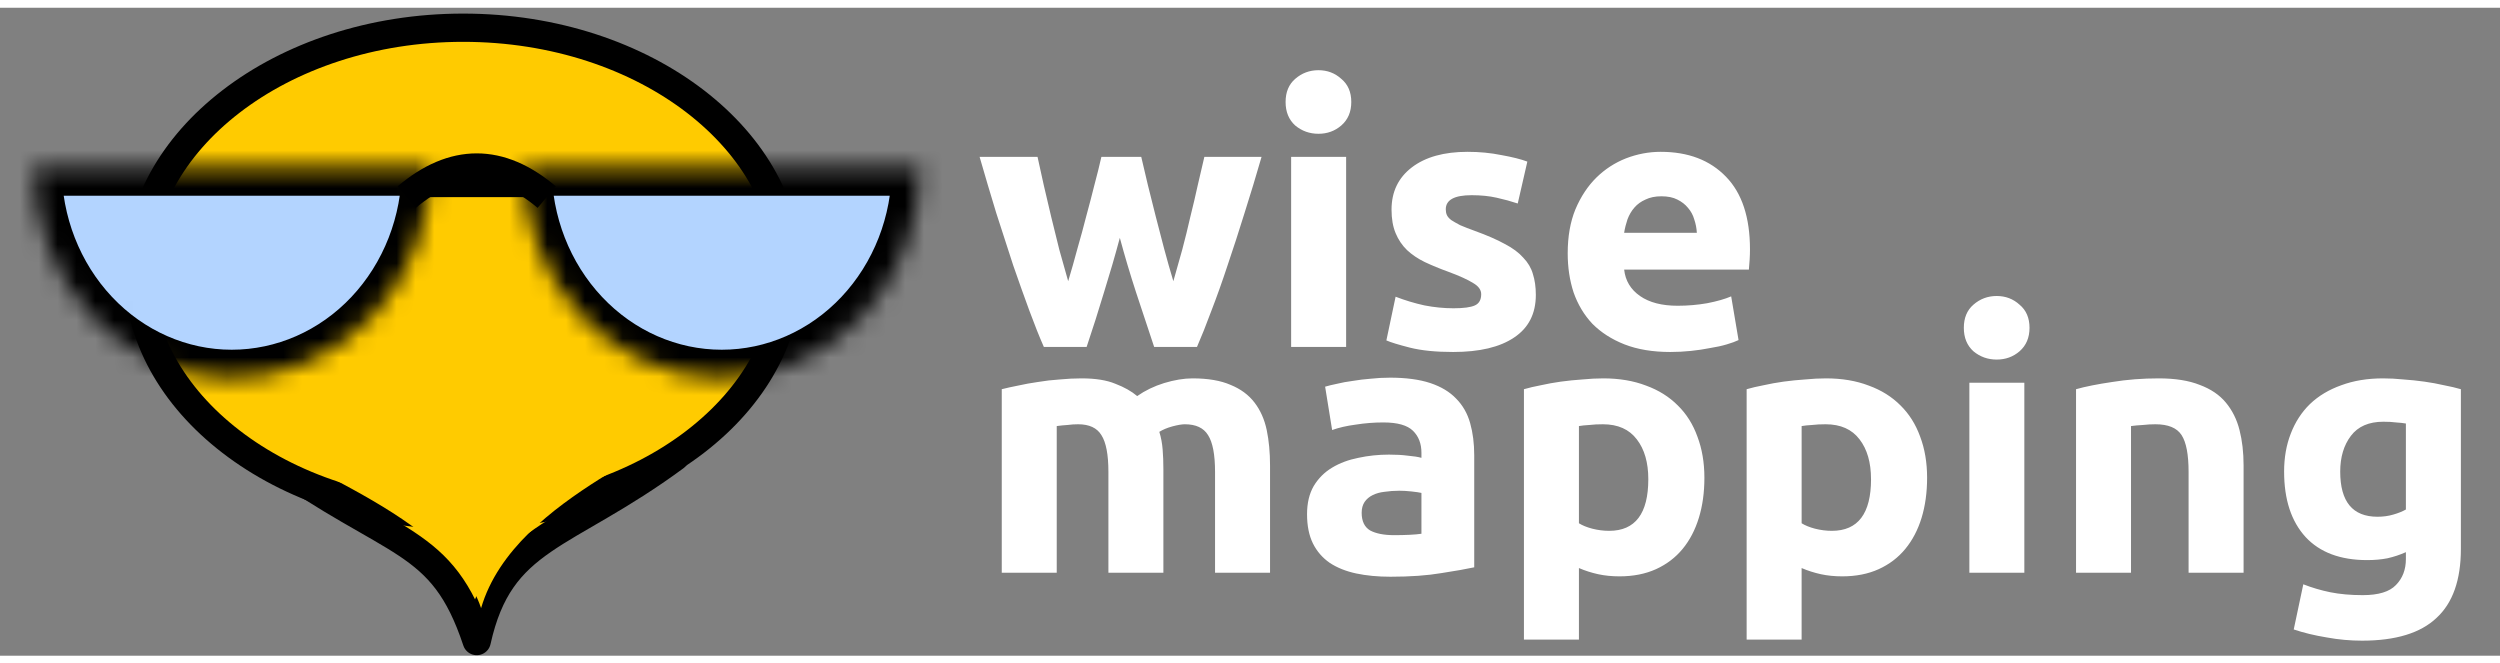 <?xml version="1.0" encoding="utf-8"?>
<svg viewBox="9.449 8.932 132.742 34.405" width="130px" height="34.5px" xmlns="http://www.w3.org/2000/svg">
  <rect x="9.449" y="8.932" width="132.742" height="34.405" fill="#808080" stroke="none"/>
  <mask id="i08j30ef6a" fill="#fff">
    <path d="M 32.284 17.414 C 32.284 20.379 31.176 23.221 29.199 25.317 C 27.224 27.413 24.546 28.59 21.753 28.59 C 18.96 28.59 16.282 27.413 14.307 25.317 C 12.331 23.221 11.222 20.379 11.222 17.414 L 32.284 17.414 Z"/>
  </mask>
  <mask id="1f1ltfoetb" fill="#fff">
    <path d="M 58.302 17.414 C 58.302 20.379 57.193 23.221 55.217 25.317 C 53.243 27.413 50.564 28.59 47.771 28.59 C 44.978 28.59 42.299 27.413 40.325 25.317 C 38.349 23.221 37.24 20.379 37.24 17.414 L 58.302 17.414 Z"/>
  </mask>
  <path fill="#FFCB00" stroke="#000" stroke-linejoin="round" stroke-width="1.5" d="M 34.762 42.559 C 32.904 36.97 30.427 37.669 23.612 32.779 L 45.294 32.779 C 39.363 37.148 36.002 36.97 34.762 42.559 Z" style=""/>
  <path fill="#FFCB00" stroke="#000" stroke-width="1.5" d="M 51.29 22.941 C 51.29 26.358 49.494 29.569 46.372 31.971 C 43.257 34.371 38.902 35.889 34.044 35.889 C 29.186 35.889 24.83 34.371 21.715 31.971 C 18.594 29.569 16.796 26.358 16.796 22.941 C 16.796 19.523 18.594 16.313 21.715 13.91 C 24.83 11.511 29.185 9.992 34.041 9.992 C 38.902 9.992 43.257 11.511 46.372 13.91 C 49.492 16.313 51.292 19.523 51.292 22.941 Z" style=""/>
  <path fill="#B3D4FF" stroke="#000" stroke-width="3" d="M 32.284 17.414 C 32.284 20.379 31.175 23.22 29.2 25.317 C 27.225 27.413 24.545 28.59 21.753 28.59 C 18.961 28.59 16.283 27.413 14.307 25.317 C 12.331 23.22 11.222 20.379 11.222 17.414 L 32.284 17.414 Z" mask="url(#i08j30ef6a)" style=""/>
  <path fill="#B3D4FF" stroke="#000" stroke-width="3" d="M 58.302 17.414 C 58.302 20.379 57.193 23.22 55.217 25.317 C 53.243 27.413 50.564 28.59 47.772 28.59 C 44.979 28.59 42.3 27.413 40.326 25.317 C 38.35 23.22 37.24 20.379 37.24 17.414 L 58.302 17.414 Z" mask="url(#1f1ltfoetb)" style=""/>
  <path stroke="#000" stroke-width="1.5" d="M 31.045 18.987 C 33.523 16.89 36.002 16.89 38.479 18.987" style=""/>
  <path fill="#FFCB00" d="M 34.993 40.812 C 33.136 35.224 22.373 32.779 24.231 31.383 C 26.089 29.986 44.055 29.289 45.294 30.685 C 46.534 32.082 36.797 34.632 34.993 40.812 Z" style=""/>
  <path fill="#FFF" d="M 68.909 21.149 C 68.649 22.121 68.367 23.086 68.067 24.045 C 67.779 25.005 67.472 25.97 67.146 26.941 L 64.874 26.941 C 64.637 26.405 64.383 25.766 64.108 25.024 C 63.834 24.281 63.548 23.476 63.246 22.607 C 62.959 21.724 62.659 20.797 62.345 19.825 C 62.044 18.841 61.751 17.85 61.463 16.851 L 64.539 16.851 C 64.644 17.312 64.755 17.818 64.873 18.366 C 65.004 18.904 65.135 19.461 65.265 20.036 C 65.409 20.612 65.552 21.194 65.696 21.782 C 65.853 22.357 66.01 22.914 66.166 23.451 C 66.336 22.888 66.499 22.313 66.656 21.724 C 66.826 21.136 66.983 20.56 67.126 19.997 C 67.282 19.422 67.428 18.873 67.557 18.349 C 67.701 17.811 67.825 17.312 67.929 16.851 L 70.046 16.851 C 70.15 17.312 70.268 17.811 70.398 18.348 L 70.811 19.997 C 70.954 20.561 71.103 21.136 71.26 21.724 C 71.417 22.313 71.581 22.888 71.75 23.451 C 71.907 22.914 72.063 22.357 72.221 21.782 C 72.377 21.194 72.521 20.612 72.651 20.036 C 72.795 19.461 72.926 18.904 73.043 18.367 C 73.174 17.818 73.293 17.312 73.396 16.851 L 76.433 16.851 C 76.145 17.85 75.846 18.84 75.532 19.825 C 75.231 20.797 74.931 21.724 74.63 22.607 C 74.344 23.476 74.056 24.282 73.769 25.024 C 73.494 25.766 73.239 26.406 73.005 26.942 L 70.731 26.942 C 70.405 25.97 70.085 25.005 69.771 24.046 C 69.458 23.086 69.17 22.121 68.909 21.15 Z M 80.924 26.942 L 78.004 26.942 L 78.004 16.851 L 80.924 16.851 L 80.924 26.942 Z M 81.198 13.937 C 81.198 14.46 81.022 14.875 80.668 15.183 C 80.329 15.476 79.925 15.624 79.455 15.624 C 78.984 15.624 78.572 15.476 78.22 15.183 C 77.88 14.875 77.71 14.46 77.71 13.936 C 77.71 13.411 77.88 13.002 78.22 12.708 C 78.572 12.401 78.984 12.248 79.454 12.248 C 79.925 12.248 80.33 12.401 80.668 12.708 C 81.022 13.002 81.198 13.411 81.198 13.936 Z M 86.627 24.889 C 87.163 24.889 87.542 24.838 87.763 24.736 C 87.986 24.634 88.096 24.436 88.096 24.141 C 88.096 23.911 87.953 23.713 87.665 23.547 C 87.379 23.367 86.941 23.169 86.353 22.951 C 85.895 22.786 85.477 22.612 85.098 22.434 C 84.732 22.255 84.419 22.044 84.159 21.801 C 83.896 21.546 83.694 21.245 83.551 20.899 C 83.407 20.554 83.335 20.138 83.335 19.652 C 83.335 18.706 83.694 17.958 84.413 17.408 C 85.132 16.858 86.117 16.582 87.372 16.582 C 87.999 16.582 88.6 16.639 89.174 16.756 C 89.749 16.858 90.206 16.974 90.546 17.101 L 90.036 19.326 C 89.696 19.212 89.325 19.109 88.919 19.019 C 88.528 18.93 88.085 18.885 87.587 18.885 C 86.673 18.885 86.215 19.134 86.215 19.633 C 86.215 19.749 86.234 19.851 86.274 19.94 C 86.314 20.029 86.392 20.12 86.509 20.208 C 86.627 20.285 86.784 20.375 86.979 20.477 C 87.189 20.567 87.45 20.67 87.764 20.783 C 88.404 21.015 88.933 21.245 89.35 21.475 C 89.768 21.692 90.095 21.935 90.331 22.204 C 90.578 22.459 90.749 22.747 90.84 23.067 C 90.943 23.387 90.997 23.758 90.997 24.179 C 90.997 25.177 90.611 25.932 89.841 26.443 C 89.083 26.955 88.006 27.21 86.607 27.21 C 85.693 27.21 84.928 27.134 84.315 26.98 C 83.714 26.827 83.296 26.699 83.061 26.596 L 83.551 24.275 C 84.047 24.467 84.556 24.621 85.079 24.736 C 85.602 24.838 86.118 24.889 86.627 24.889 Z M 92.689 21.973 C 92.689 21.078 92.826 20.298 93.099 19.633 C 93.387 18.955 93.76 18.393 94.216 17.945 C 94.674 17.497 95.196 17.16 95.785 16.928 C 96.385 16.698 96.999 16.582 97.626 16.582 C 99.089 16.582 100.245 17.024 101.095 17.906 C 101.943 18.777 102.367 20.062 102.367 21.762 C 102.367 21.929 102.362 22.115 102.349 22.319 C 102.336 22.51 102.322 22.684 102.309 22.837 L 95.687 22.837 C 95.751 23.425 96.033 23.893 96.529 24.238 C 97.025 24.583 97.691 24.755 98.528 24.755 C 99.064 24.755 99.586 24.71 100.094 24.621 C 100.618 24.519 101.042 24.397 101.369 24.257 L 101.76 26.578 C 101.603 26.653 101.394 26.731 101.133 26.807 C 100.872 26.885 100.578 26.949 100.252 27 C 99.938 27.064 99.599 27.115 99.232 27.153 C 98.867 27.191 98.501 27.21 98.135 27.21 C 97.208 27.21 96.398 27.076 95.706 26.807 C 95.026 26.539 94.459 26.174 94.002 25.715 C 93.557 25.242 93.225 24.685 93.001 24.046 C 92.792 23.406 92.689 22.715 92.689 21.972 Z M 99.546 20.881 C 99.532 20.637 99.487 20.401 99.408 20.171 C 99.343 19.94 99.232 19.735 99.075 19.556 C 98.931 19.378 98.742 19.23 98.507 19.115 C 98.285 19.001 98.004 18.943 97.665 18.943 C 97.338 18.943 97.057 19 96.822 19.115 C 96.587 19.218 96.391 19.358 96.234 19.538 C 96.077 19.717 95.953 19.927 95.862 20.171 C 95.785 20.401 95.724 20.637 95.685 20.881 L 99.546 20.881 Z M 68.302 33.58 C 68.302 32.659 68.178 32.007 67.929 31.623 C 67.695 31.239 67.282 31.048 66.695 31.048 C 66.513 31.048 66.322 31.059 66.127 31.086 C 65.931 31.099 65.742 31.117 65.558 31.143 L 65.558 38.931 L 62.639 38.931 L 62.639 29.186 C 62.887 29.122 63.175 29.059 63.501 28.995 C 63.841 28.919 64.194 28.854 64.56 28.803 C 64.939 28.739 65.323 28.694 65.715 28.669 C 66.108 28.631 66.492 28.611 66.871 28.611 C 67.616 28.611 68.217 28.707 68.674 28.899 C 69.144 29.078 69.529 29.295 69.83 29.551 C 70.248 29.258 70.725 29.026 71.26 28.86 C 71.809 28.694 72.313 28.611 72.768 28.611 C 73.592 28.611 74.264 28.727 74.788 28.956 C 75.324 29.174 75.748 29.487 76.061 29.897 C 76.374 30.305 76.589 30.791 76.708 31.354 C 76.825 31.916 76.884 32.543 76.884 33.234 L 76.884 38.931 L 73.964 38.931 L 73.964 33.58 C 73.964 32.659 73.84 32.007 73.592 31.623 C 73.357 31.239 72.945 31.048 72.358 31.048 C 72.201 31.048 71.979 31.086 71.692 31.162 C 71.417 31.239 71.189 31.335 71.005 31.45 C 71.097 31.745 71.156 32.058 71.182 32.39 C 71.208 32.71 71.221 33.055 71.221 33.426 L 71.221 38.931 L 68.302 38.931 L 68.302 33.58 Z M 83.474 36.936 C 83.761 36.936 84.035 36.93 84.296 36.917 C 84.558 36.905 84.766 36.885 84.923 36.861 L 84.923 34.693 C 84.807 34.666 84.63 34.641 84.394 34.615 C 84.16 34.59 83.944 34.577 83.748 34.577 C 83.474 34.577 83.212 34.597 82.964 34.634 C 82.729 34.659 82.52 34.717 82.336 34.808 C 82.155 34.896 82.01 35.019 81.905 35.172 C 81.802 35.325 81.749 35.517 81.749 35.747 C 81.749 36.195 81.9 36.508 82.2 36.687 C 82.513 36.853 82.938 36.936 83.474 36.936 Z M 83.238 28.573 C 84.101 28.573 84.818 28.669 85.394 28.86 C 85.969 29.052 86.425 29.328 86.766 29.686 C 87.119 30.043 87.367 30.478 87.51 30.99 C 87.654 31.501 87.726 32.071 87.726 32.697 L 87.726 38.643 C 87.307 38.734 86.726 38.836 85.981 38.951 C 85.238 39.078 84.335 39.143 83.278 39.143 C 82.611 39.143 82.004 39.086 81.455 38.969 C 80.92 38.854 80.456 38.669 80.064 38.414 C 79.673 38.145 79.372 37.799 79.162 37.377 C 78.954 36.956 78.849 36.437 78.849 35.824 C 78.849 35.235 78.967 34.737 79.202 34.329 C 79.45 33.918 79.776 33.592 80.182 33.35 C 80.587 33.106 81.05 32.934 81.573 32.83 C 82.095 32.717 82.638 32.659 83.199 32.659 C 83.577 32.659 83.911 32.677 84.199 32.716 C 84.499 32.742 84.741 32.779 84.923 32.83 L 84.923 32.563 C 84.923 32.076 84.773 31.687 84.473 31.393 C 84.172 31.099 83.65 30.951 82.905 30.951 C 82.41 30.951 81.919 30.989 81.436 31.066 C 80.952 31.13 80.535 31.226 80.181 31.354 L 79.809 29.052 C 79.979 29.001 80.188 28.95 80.437 28.899 C 80.698 28.835 80.979 28.784 81.278 28.745 C 81.58 28.694 81.893 28.655 82.221 28.63 C 82.559 28.592 82.899 28.574 83.238 28.574 Z M 96.969 33.963 C 96.969 33.081 96.766 32.378 96.361 31.852 C 95.956 31.316 95.356 31.048 94.559 31.048 C 94.297 31.048 94.056 31.059 93.834 31.086 C 93.611 31.099 93.428 31.117 93.285 31.143 L 93.285 36.304 C 93.468 36.419 93.702 36.515 93.991 36.591 C 94.291 36.668 94.591 36.706 94.892 36.706 C 96.276 36.706 96.969 35.791 96.969 33.963 Z M 99.947 33.886 C 99.947 34.666 99.85 35.376 99.653 36.016 C 99.457 36.655 99.171 37.205 98.792 37.665 C 98.413 38.126 97.941 38.483 97.381 38.74 C 96.818 38.995 96.171 39.123 95.441 39.123 C 95.035 39.123 94.656 39.086 94.304 39.009 C 93.951 38.931 93.611 38.823 93.285 38.682 L 93.285 42.48 L 90.365 42.48 L 90.365 29.186 C 90.627 29.11 90.928 29.04 91.267 28.975 C 91.607 28.899 91.96 28.835 92.326 28.784 C 92.704 28.733 93.083 28.694 93.462 28.669 C 93.853 28.631 94.225 28.611 94.578 28.611 C 95.427 28.611 96.185 28.739 96.851 28.995 C 97.517 29.237 98.079 29.589 98.536 30.05 C 98.994 30.498 99.34 31.048 99.575 31.699 C 99.822 32.352 99.947 33.081 99.947 33.886 Z M 108.794 33.963 C 108.794 33.081 108.592 32.378 108.187 31.852 C 107.782 31.316 107.181 31.048 106.384 31.048 C 106.122 31.048 105.881 31.059 105.659 31.086 C 105.437 31.099 105.255 31.117 105.11 31.143 L 105.11 36.304 C 105.293 36.419 105.528 36.515 105.816 36.591 C 106.117 36.668 106.417 36.706 106.716 36.706 C 108.102 36.706 108.795 35.791 108.795 33.963 Z M 111.772 33.886 C 111.772 34.666 111.674 35.376 111.479 36.016 C 111.283 36.655 110.995 37.205 110.616 37.665 C 110.238 38.126 109.768 38.483 109.205 38.74 C 108.645 38.995 107.998 39.123 107.265 39.123 C 106.861 39.123 106.482 39.086 106.129 39.009 C 105.777 38.931 105.437 38.823 105.109 38.682 L 105.109 42.48 L 102.19 42.48 L 102.19 29.186 C 102.452 29.11 102.752 29.04 103.092 28.975 C 103.431 28.899 103.784 28.835 104.15 28.784 C 104.529 28.733 104.908 28.694 105.287 28.669 C 105.679 28.631 106.051 28.611 106.403 28.611 C 107.252 28.611 108.01 28.739 108.676 28.995 C 109.343 29.237 109.904 29.589 110.362 30.05 C 110.818 30.498 111.165 31.048 111.401 31.699 C 111.649 32.352 111.772 33.081 111.772 33.886 Z M 116.936 38.931 L 114.016 38.931 L 114.016 28.841 L 116.935 28.841 L 116.935 38.931 Z M 117.21 25.926 C 117.21 26.45 117.034 26.865 116.681 27.173 C 116.342 27.466 115.936 27.613 115.467 27.613 C 114.997 27.613 114.585 27.466 114.232 27.173 C 113.891 26.865 113.722 26.45 113.722 25.926 C 113.722 25.402 113.892 24.991 114.232 24.698 C 114.585 24.39 114.997 24.237 115.467 24.237 C 115.936 24.237 116.342 24.39 116.68 24.698 C 117.034 24.991 117.21 25.402 117.21 25.926 Z M 119.68 29.186 C 120.175 29.046 120.816 28.918 121.6 28.803 C 122.384 28.675 123.207 28.611 124.07 28.611 C 124.945 28.611 125.669 28.727 126.244 28.956 C 126.832 29.174 127.296 29.487 127.635 29.897 C 127.974 30.305 128.218 30.791 128.36 31.354 C 128.504 31.916 128.576 32.543 128.576 33.234 L 128.576 38.931 L 125.656 38.931 L 125.656 33.58 C 125.656 32.659 125.533 32.007 125.284 31.623 C 125.036 31.239 124.573 31.048 123.893 31.048 C 123.684 31.048 123.461 31.059 123.227 31.086 C 122.992 31.099 122.783 31.117 122.599 31.143 L 122.599 38.931 L 119.68 38.931 L 119.68 29.186 Z M 133.707 33.56 C 133.707 35.159 134.367 35.958 135.685 35.958 C 135.986 35.958 136.268 35.92 136.528 35.842 C 136.79 35.767 137.011 35.678 137.194 35.574 L 137.194 31.008 C 137.051 30.983 136.881 30.964 136.685 30.952 C 136.489 30.926 136.26 30.913 135.999 30.913 C 135.23 30.913 134.654 31.162 134.275 31.661 C 133.897 32.16 133.707 32.793 133.707 33.56 Z M 140.114 37.665 C 140.114 39.315 139.683 40.537 138.821 41.329 C 137.973 42.134 136.653 42.538 134.863 42.538 C 134.236 42.538 133.61 42.481 132.982 42.365 C 132.355 42.262 131.774 42.123 131.239 41.943 L 131.747 39.545 C 132.205 39.724 132.681 39.865 133.179 39.967 C 133.687 40.069 134.262 40.121 134.902 40.121 C 135.738 40.121 136.326 39.941 136.665 39.584 C 137.018 39.226 137.194 38.765 137.194 38.202 L 137.194 37.838 C 136.881 37.979 136.555 38.087 136.214 38.164 C 135.888 38.228 135.529 38.26 135.137 38.26 C 133.714 38.26 132.622 37.85 131.865 37.032 C 131.107 36.201 130.728 35.044 130.728 33.56 C 130.728 32.819 130.846 32.147 131.081 31.546 C 131.316 30.932 131.656 30.407 132.101 29.974 C 132.557 29.538 133.112 29.207 133.766 28.975 C 134.419 28.733 135.157 28.611 135.98 28.611 C 136.332 28.611 136.691 28.63 137.058 28.668 C 137.436 28.694 137.809 28.733 138.174 28.784 C 138.54 28.835 138.886 28.899 139.213 28.975 C 139.553 29.039 139.853 29.11 140.114 29.186 L 140.114 37.665 Z" style=""/>
</svg>

